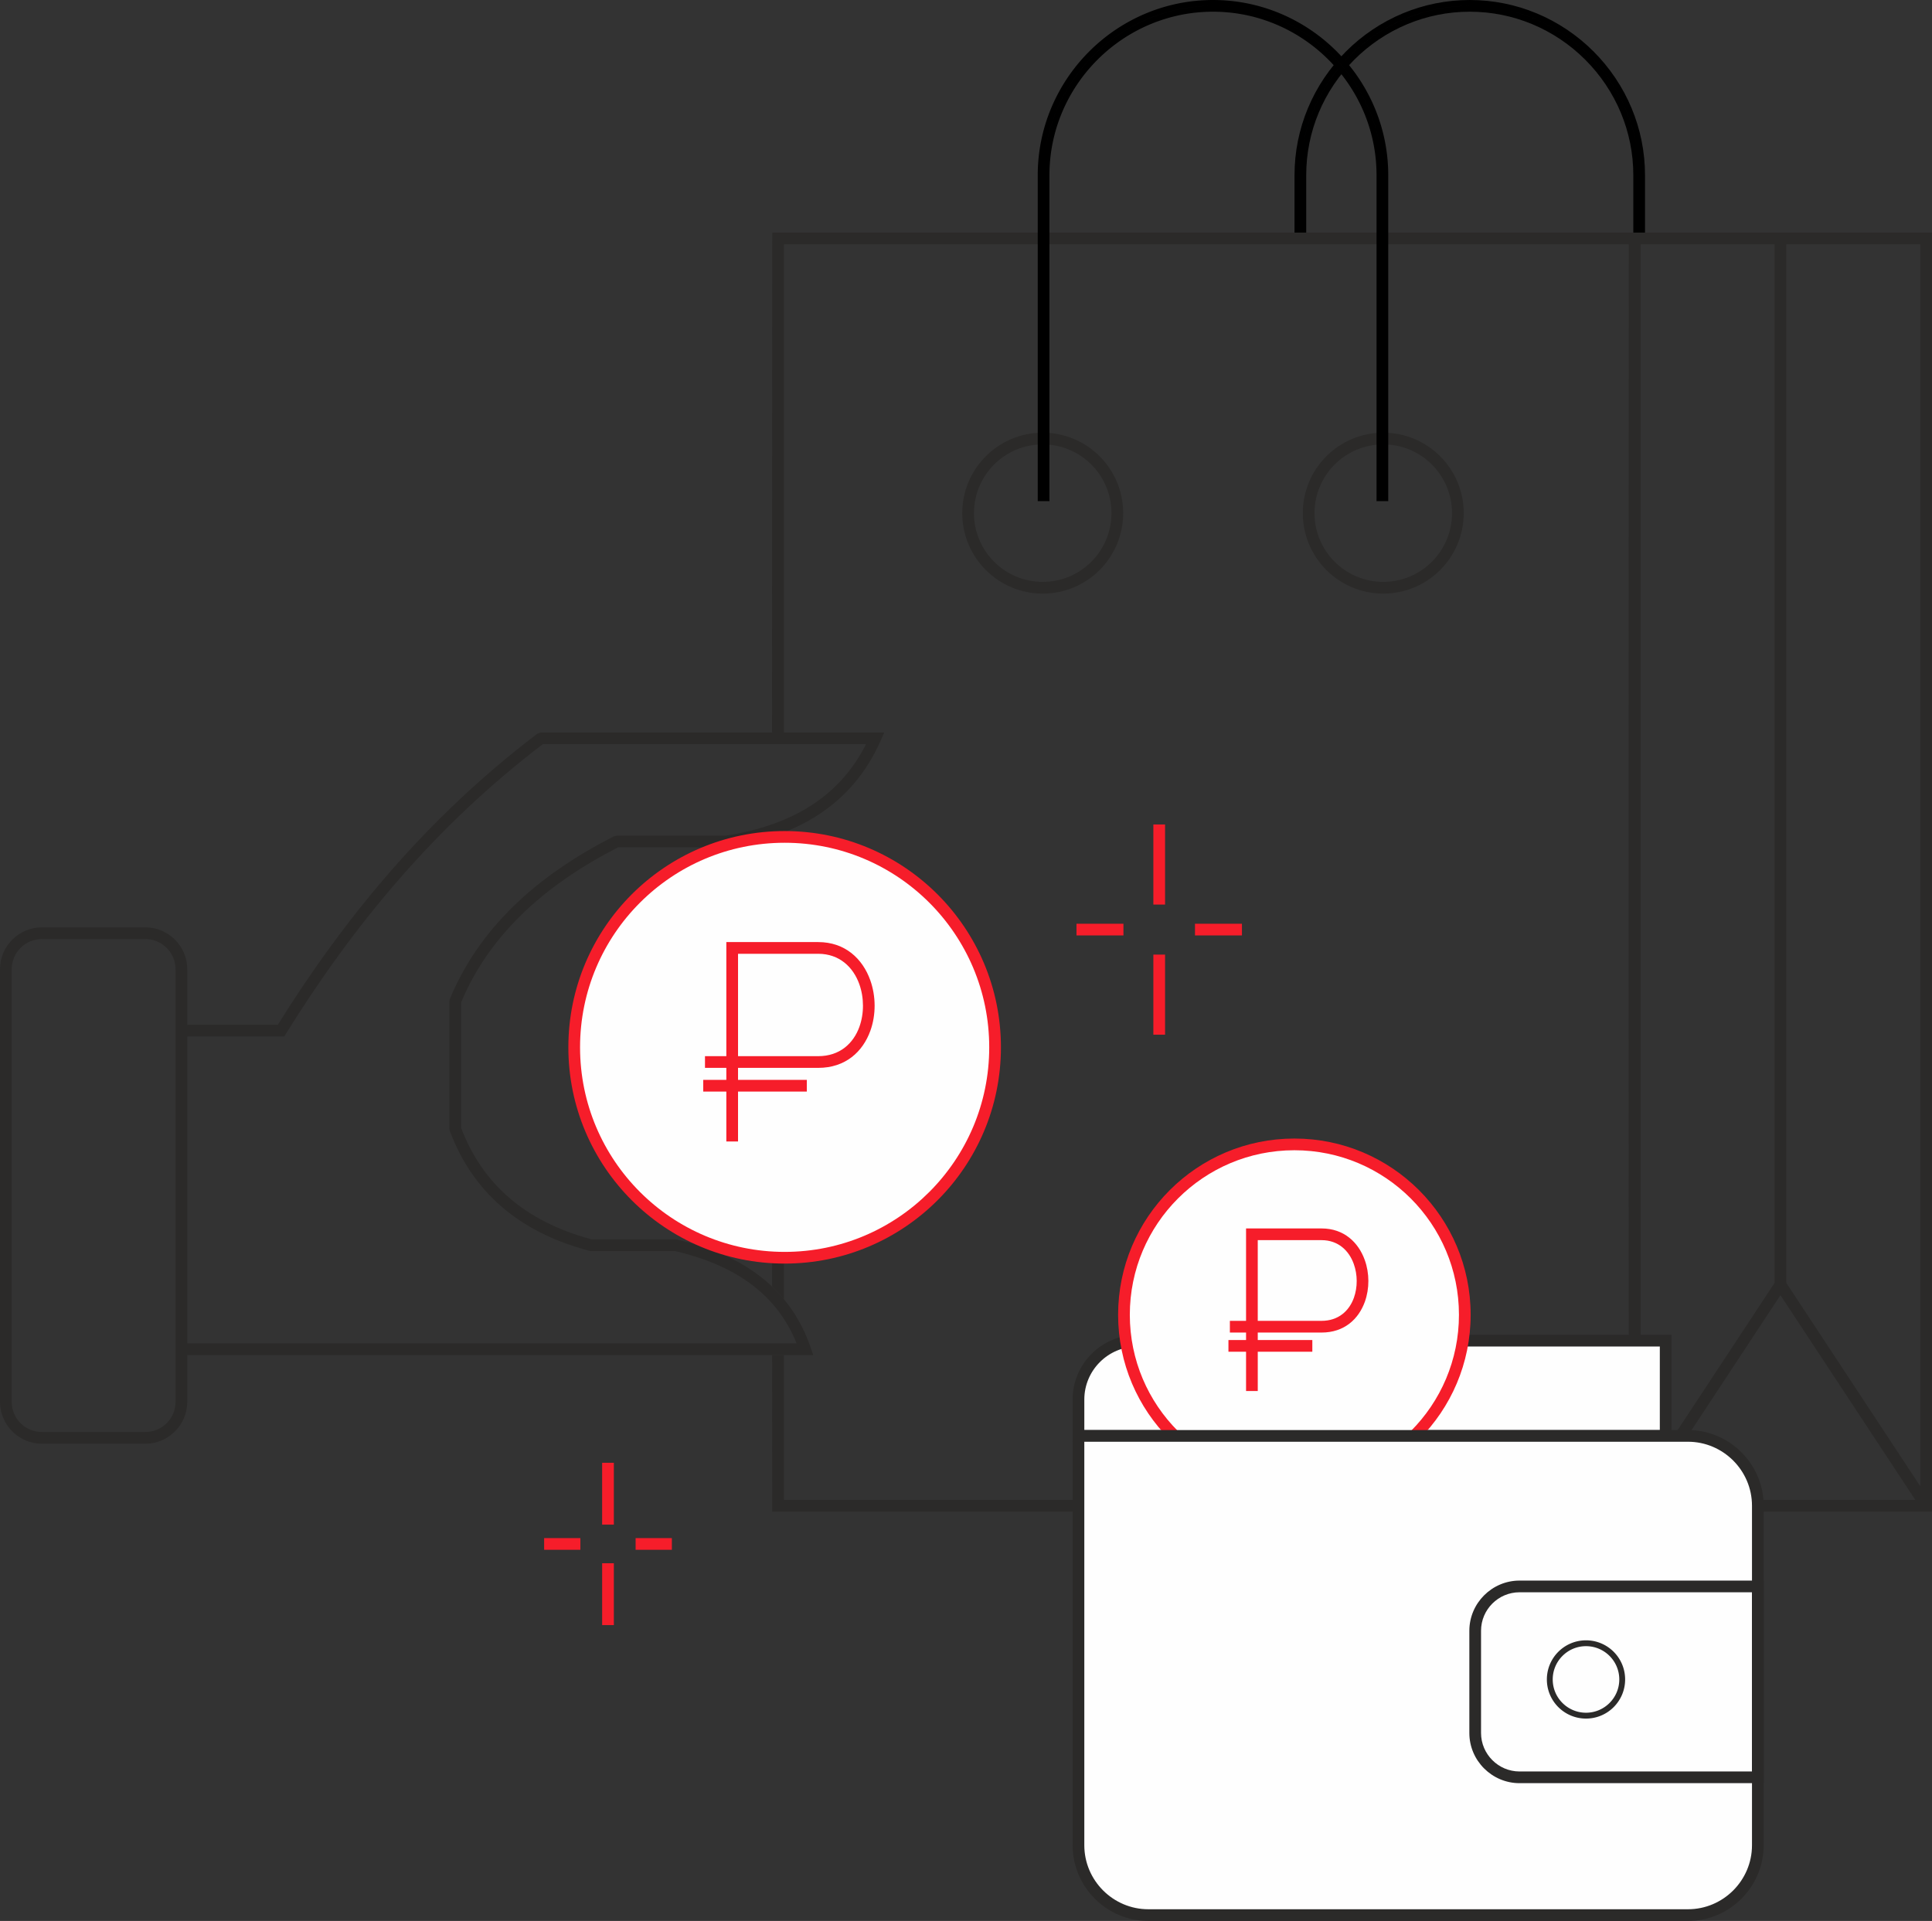 <svg xmlns="http://www.w3.org/2000/svg" width="190.045" height="188.976" viewBox="0 0 1979.64 1968.5" shape-rendering="geometricPrecision" text-rendering="geometricPrecision" image-rendering="optimizeQuality" fill-rule="evenodd" clip-rule="evenodd"><rect x="0" y="0" width="1979.64" height="1968.5" fill="#333333" stroke="none"/><defs><style>.fil4{fill:#fefefe}.fil0{fill:#2b2a29}.fil0,.fil1,.fil2{fill-rule:nonzero}.fil1{fill:#000}.fil2{fill:#f61d2a}</style></defs><g id="Layer_x0020_1"><g id="_1693499888976"><path class="fil0" d="M1506.01 3c48.57 0 92.72 19.86 124.72 51.86s51.87 76.15 51.87 124.71v64.75h-6v-64.75c0-46.9-19.2-89.55-50.11-120.47s-73.56-50.11-120.46-50.11c-46.91 0-89.56 19.19-120.48 50.11-30.92 30.91-50.11 73.56-50.11 120.47v64.75h-6v-64.75c0-48.56 19.86-92.71 51.86-124.71S1457.45 3 1506.01 3z"/><path class="fil1" d="M1506.01 0c24.21 0 47.35 4.86 68.49 13.65 21.97 9.14 41.77 22.52 58.34 39.09 16.57 16.57 29.96 36.37 39.09 58.35 8.79 21.14 13.65 44.28 13.65 68.48v67.74h-11.99v-67.74c0-22.6-4.54-44.19-12.73-63.9-8.52-20.48-21.02-38.97-36.5-54.45-15.47-15.48-33.95-27.98-54.45-36.5-19.71-8.2-41.3-12.73-63.9-12.73-22.61 0-44.2 4.53-63.91 12.73-20.5 8.52-38.98 21.02-54.45 36.49-15.48 15.48-27.98 33.96-36.5 54.46-8.2 19.7-12.73 41.3-12.73 63.9v67.74h-11.99v-67.74c0-24.2 4.86-47.35 13.65-68.49 9.14-21.97 22.52-41.77 39.09-58.34 16.57-16.57 36.37-29.96 58.34-39.09C1458.65 4.86 1481.79 0 1506 0zm66.2 19.18c-19.29-8.02-40.33-12.65-62.35-13.14 22 .48 43.04 5.12 62.35 13.16 21.21 8.82 40.35 21.76 56.39 37.8 16.03 16.02 28.97 35.16 37.8 56.39 8.5 20.43 13.2 42.8 13.2 66.19 0-23.41-4.69-45.78-13.18-66.19-8.83-21.22-21.77-40.37-37.8-56.4-16.04-16.04-35.17-28.97-56.4-37.8zM1506.01 6c-23.42 0-45.79 4.69-66.2 13.18-21.22 8.83-40.36 21.77-56.4 37.8-16.04 16.04-28.97 35.17-37.8 56.4-8.49 20.41-13.18 42.78-13.18 66.2 0-23.39 4.7-45.76 13.2-66.19 8.82-21.22 21.76-40.35 37.79-56.38 16.04-16.05 35.18-28.98 56.4-37.8 20.43-8.5 42.8-13.2 66.19-13.2z"/><path class="fil0" d="M797.25 238.33h883.79v1310.69H791.26l-.08-160.41h12.07v148.41h865.8V250.31h-865.8v500.33h-12.17c.02-170.78.08-341.55.18-512.32h5.99zm-6.1 1080.17c-.05-153.7-.08-307.42-.08-461.13 4.14-1.37 8.2-2.84 12.18-4.41v478.47c-3.73-4.5-7.76-8.81-12.1-12.94z"/><path class="fil0" d="M1967.65 250.32h-286.6v1286.71h286.6V250.32zm-292.6-11.99h304.59v1310.69h-310.58c-.25-436.89-.25-873.81 0-1310.69h5.99z"/><path class="fil0" d="M1830.34 244.32v1072.06l-1.01 3.28-149.29 226.64-9.98-6.56 148.29-225.1V244.32z"/><path class="fil0" d="M1829.33 1313.1l149.3 226.64-9.98 6.56-149.29-226.64zm-760.91-869.7c22.76 0 43.37 9.23 58.3 24.15 14.92 14.92 24.15 35.53 24.15 58.29 0 22.76-9.23 43.37-24.15 58.3-14.92 14.92-35.53 24.15-58.3 24.15-22.76 0-43.37-9.23-58.29-24.15-14.92-14.92-24.15-35.53-24.15-58.3 0-22.76 9.23-43.37 24.15-58.29 14.92-14.92 35.53-24.15 58.29-24.15zm49.82 32.63c-12.75-12.75-30.36-20.63-49.82-20.63-19.45 0-37.07 7.89-49.81 20.63-12.74 12.75-20.63 30.36-20.63 49.81 0 19.45 7.89 37.07 20.63 49.81 12.75 12.75 30.36 20.63 49.81 20.63 19.46 0 37.07-7.89 49.82-20.63 12.74-12.74 20.63-30.36 20.63-49.81 0-19.45-7.89-37.07-20.63-49.81zm299.14-32.63c22.76 0 43.37 9.23 58.29 24.15 14.92 14.92 24.15 35.53 24.15 58.29 0 22.76-9.23 43.37-24.15 58.3-14.92 14.92-35.53 24.15-58.29 24.15-22.76 0-43.37-9.23-58.3-24.15-14.92-14.92-24.15-35.53-24.15-58.3 0-22.76 9.23-43.37 24.15-58.29 14.92-14.92 35.53-24.15 58.3-24.15zm49.81 32.63c-12.75-12.75-30.36-20.63-49.81-20.63-19.46 0-37.07 7.89-49.82 20.63-12.74 12.75-20.63 30.36-20.63 49.81 0 19.45 7.89 37.07 20.63 49.81 12.75 12.75 30.36 20.63 49.82 20.63 19.45 0 37.07-7.89 49.81-20.63 12.74-12.74 20.63-30.36 20.63-49.81 0-19.45-7.89-37.07-20.63-49.81z"/><path class="fil0" d="M1242.9 3c48.57 0 92.72 19.86 124.72 51.86s51.87 76.15 51.87 124.71v330.97h-6V179.57c0-46.9-19.2-89.55-50.11-120.47-30.92-30.92-73.56-50.11-120.47-50.11s-89.56 19.19-120.48 50.11c-30.92 30.91-50.11 73.56-50.11 120.47v330.97h-6V179.57c0-48.56 19.86-92.71 51.86-124.71S1194.33 3 1242.89 3z"/><path class="fil1" d="M1242.9 0c24.21 0 47.35 4.86 68.49 13.65 21.97 9.14 41.77 22.52 58.34 39.09 16.57 16.57 29.96 36.37 39.09 58.35 8.79 21.14 13.65 44.28 13.65 68.48v333.96h-11.99V179.57c0-22.6-4.53-44.19-12.73-63.9-8.52-20.48-21.02-38.97-36.5-54.45-15.47-15.48-33.95-27.98-54.45-36.5-19.7-8.2-41.3-12.73-63.9-12.73-22.61 0-44.2 4.53-63.91 12.73-20.5 8.52-38.98 21.02-54.45 36.49-15.48 15.48-27.98 33.96-36.5 54.46-8.2 19.7-12.73 41.3-12.73 63.9v333.96h-11.99V179.57c0-24.2 4.86-47.35 13.65-68.49 9.14-21.97 22.52-41.77 39.09-58.34 16.57-16.57 36.37-29.96 58.34-39.09C1195.54 4.86 1218.68 0 1242.89 0zm66.2 19.18a171.982 171.982 0 00-62.28-13.14c21.98.5 42.99 5.13 62.28 13.16 21.21 8.82 40.35 21.76 56.39 37.8 16.03 16.02 28.97 35.16 37.8 56.39 8.5 20.43 13.2 42.8 13.2 66.19 0-23.41-4.69-45.78-13.18-66.19-8.83-21.22-21.77-40.37-37.8-56.4-16.03-16.04-35.17-28.97-56.4-37.8zM1242.9 6c-23.42 0-45.79 4.69-66.2 13.18-21.22 8.83-40.36 21.77-56.4 37.8-16.04 16.04-28.97 35.17-37.8 56.4-8.49 20.41-13.18 42.78-13.18 66.2 0-23.39 4.7-45.76 13.2-66.19 8.82-21.22 21.76-40.35 37.79-56.38 16.04-16.05 35.18-28.98 56.4-37.8 20.43-8.5 42.8-13.2 66.19-13.2z"/><path class="fil2" d="M1193.8 844.89v82.07h-12v-82.07zm-90.77 101.71h48.12v11.99h-48.12zm78.77 113.7v-82.07h12v82.07zm90.77-101.71h-48.12V946.6h48.12z"/><path d="M628.99 1499.01v63.36h-12v-63.36zm-71.44 77.16h37.15v11.99h-37.15zm59.44 89.15v-63.37h12v63.37zm71.44-77.16h-37.14v-11.99h37.14z" fill="#f61d2a" fill-rule="nonzero"/><path class="fil0" d="M42.87 950.31H149c11.78 0 22.5 4.82 30.26 12.59 7.79 7.76 12.61 18.49 12.61 30.28v443.39c0 11.78-4.83 22.5-12.59 30.26-7.79 7.79-18.51 12.61-30.28 12.61H42.87c-11.8 0-22.52-4.83-30.28-12.59C4.83 1459.06 0 1448.34 0 1436.57V993.18c0-11.8 4.82-22.52 12.59-30.28 7.76-7.76 18.49-12.59 30.28-12.59zM149 962.3H42.87c-8.49 0-16.21 3.48-21.81 9.07-5.59 5.6-9.07 13.32-9.07 21.81v443.39c0 8.5 3.47 16.22 9.06 21.82 5.61 5.58 13.33 9.06 21.81 9.06h106.13c8.5 0 16.22-3.48 21.82-9.06 5.59-5.59 9.06-13.32 9.06-21.82V993.18c0-8.49-3.48-16.21-9.07-21.81-5.58-5.6-13.31-9.07-21.81-9.07z"/><path class="fil0" d="M185.87 1050.14h98.78c34.56-55.4 72.82-108.39 116.18-158.03 44.11-50.5 93.53-97.57 149.74-140.22l3.61-1.24h351.87l-3.72 8.41c-14.47 32.7-35.69 57.2-62.43 74.97-26.53 17.62-58.46 28.54-94.57 34.19l-.91.09H633.39c-38.8 19.76-72.04 42.68-99.09 69.11-26.92 26.3-47.73 56.09-61.8 89.72v128.69c10.72 28.18 26.81 52.04 48.75 71.15 22.12 19.27 50.27 33.76 84.94 43.04h86.05l1.33.17c38.02 8.73 67.57 22.85 89.95 41.49 22.57 18.79 37.8 42.07 47.04 68.98l2.73 7.94H185.88v-11.99h630.38c-8.7-21.56-21.87-40.33-40.38-55.75-20.8-17.32-48.47-30.53-84.27-38.84h-86.17l-1.52-.21c-36.91-9.76-66.91-25.18-90.55-45.78-23.72-20.67-41.03-46.53-52.48-77.09l-.4-2.09v-130.86l.47-2.27c14.72-35.65 36.61-67.16 64.99-94.88 28.24-27.59 62.91-51.43 103.33-71.88l2.69-.65h112.11c34.18-5.42 64.3-15.72 89.2-32.27 22.5-14.94 40.82-35.08 54.1-61.41H556.14c-54.81 41.78-103.11 87.87-146.32 137.34-43.65 49.98-82.1 103.41-116.78 159.29l-1.77 2.86H185.88v-11.99z"/><circle class="fil4" cx="803.99" cy="1073.24" r="215.63"/><path class="fil2" d="M803.99 851.62c61.19 0 116.6 24.81 156.71 64.91 40.11 40.11 64.91 95.52 64.91 156.71 0 61.2-24.81 116.6-64.91 156.71-40.11 40.11-95.52 64.91-156.71 64.91-61.2 0-116.61-24.81-156.71-64.91-40.1-40.11-64.91-95.51-64.91-156.71s24.81-116.61 64.91-156.71c40.11-40.1 95.52-64.91 156.71-64.91zm148.23 73.39c-37.94-37.93-90.35-61.39-148.23-61.39-57.89 0-110.3 23.46-148.24 61.39-37.93 37.93-61.39 90.35-61.39 148.24 0 57.89 23.46 110.3 61.39 148.23 37.93 37.93 90.35 61.4 148.24 61.4 57.89 0 110.3-23.46 148.23-61.4 37.93-37.94 61.4-90.35 61.4-148.23 0-57.89-23.46-110.3-61.4-148.24z"/><path class="fil2" d="M744.25 1169.71v-75.4h-21.88v-11.99h21.88V965.4h94.14c27.59 0 45.5 17.17 53.33 39.04 2.94 8.22 4.44 17.11 4.47 25.96.02 8.84-1.42 17.71-4.37 25.88-7.7 21.39-25.4 38.02-53.44 38.02h-82.15v75.4h-11.99zm11.99-192.32v104.92h82.15c22.14 0 36.11-13.15 42.2-30.06 2.46-6.85 3.69-14.34 3.66-21.85-.02-7.51-1.28-15.02-3.76-21.94-6.24-17.4-20.38-31.07-42.1-31.07h-82.15z"/><path class="fil2" d="M826.7 1118.59H720.57v-11.99H826.7z"/><path class="fil4" d="M1165.32 1373.86h541.42v97.58h-601.68v-37.32c0-33.15 27.12-60.26 60.26-60.26z"/><path class="fil0" d="M1165.32 1367.87h547.42v109.57h-613.68v-43.31c0-18.23 7.46-34.8 19.46-46.8s28.57-19.46 46.8-19.46zm535.42 11.99h-535.42c-14.92 0-28.49 6.11-38.32 15.94-9.83 9.83-15.94 23.4-15.94 38.32v31.32h589.69v-85.59z"/><circle class="fil4" cx="1326.29" cy="1347.34" r="174.62"/><path class="fil2" d="M1326.3 1166.72c49.87 0 95.03 20.22 127.71 52.9 32.68 32.68 52.9 77.84 52.9 127.72 0 49.87-20.22 95.03-52.9 127.71-32.68 32.68-77.84 52.91-127.71 52.91-49.87 0-95.04-20.22-127.72-52.91-32.68-32.68-52.9-77.84-52.9-127.71 0-49.87 20.22-95.04 52.91-127.72 32.68-32.68 77.84-52.9 127.72-52.9zm119.24 61.38c-30.52-30.51-72.68-49.39-119.24-49.39-46.57 0-88.73 18.87-119.24 49.39-30.52 30.52-49.39 72.67-49.39 119.24 0 46.56 18.87 88.72 49.39 119.24 30.52 30.52 72.68 49.39 119.24 49.39 46.56 0 88.72-18.87 119.24-49.39 30.51-30.51 49.39-72.67 49.39-119.24 0-46.57-18.87-88.72-49.39-119.24z"/><path class="fil2" d="M1276.78 1425.45v-59.92h-16.58v-11.99h16.58v-94.69h77.38c22.91 0 37.76 14.24 44.26 32.37 2.44 6.74 3.67 14.07 3.69 21.41.02 7.28-1.18 14.59-3.6 21.34-6.39 17.75-21.07 31.56-44.34 31.56h-65.39v59.92h-11.99zm11.99-154.61v82.7h65.39c17.36 0 28.33-10.32 33.11-23.59 1.94-5.42 2.91-11.36 2.89-17.31-.01-5.91-1.02-11.87-3-17.39-4.88-13.67-15.98-24.41-33-24.41h-65.39z"/><path class="fil2" d="M1344.69 1385.19h-85.95v-11.99h85.95z"/><path class="fil4" d="M1105.05 1471.45h624.54c39.37 0 71.58 32.21 71.58 71.57v347.91c0 39.37-32.21 71.57-71.58 71.57h-552.97c-39.37 0-71.57-32.21-71.57-71.57v-419.48z"/><path class="fil0" d="M1105.05 1465.45h624.54c21.32 0 40.71 8.73 54.77 22.78 14.08 14.08 22.81 33.47 22.81 54.79v347.9c0 21.32-8.73 40.71-22.78 54.77-14.08 14.08-33.47 22.81-54.79 22.81h-552.96c-21.32 0-40.71-8.73-54.77-22.78-14.08-14.08-22.81-33.47-22.81-54.79v-425.48h6zm624.54 11.99h-618.54v413.48c0 18.04 7.38 34.44 19.26 46.33 11.89 11.87 28.29 19.26 46.33 19.26h552.96c18.04 0 34.44-7.38 46.33-19.26 11.87-11.89 19.26-28.29 19.26-46.33v-347.9c0-18.04-7.38-34.44-19.26-46.33-11.89-11.87-28.29-19.26-46.33-19.26z"/><path class="fil0" d="M1556.99 1619.7h250.18v207.61h-250.18c-14.12 0-26.98-5.79-36.3-15.11-9.33-9.3-15.11-22.16-15.11-36.3v-104.78c0-14.11 5.79-26.97 15.1-36.29 9.34-9.34 22.2-15.12 36.31-15.12zm238.18 11.99h-238.18c-10.85 0-20.71 4.43-27.84 11.56-7.16 7.15-11.59 17.01-11.59 27.86v104.78c0 10.84 4.44 20.69 11.59 27.84 7.13 7.16 16.98 11.59 27.84 11.59h238.18V1631.7z"/><path class="fil0" d="M1625.11 1680.93c11.07 0 21.1 4.49 28.35 11.74 7.26 7.26 11.74 17.28 11.74 28.36 0 11.07-4.49 21.1-11.74 28.35a39.939 39.939 0 01-28.35 11.74c-11.07 0-21.1-4.49-28.36-11.74-7.25-7.25-11.74-17.28-11.74-28.35s4.49-21.1 11.74-28.36c7.26-7.25 17.28-11.74 28.36-11.74zm24.11 15.98c-6.17-6.17-14.7-9.99-24.11-9.99-9.42 0-17.94 3.81-24.11 9.99-6.17 6.17-9.99 14.7-9.99 24.11s3.81 17.94 9.99 24.11c6.17 6.17 14.7 9.99 24.11 9.99s17.94-3.82 24.11-9.99c6.17-6.17 9.99-14.7 9.99-24.11 0-9.42-3.82-17.94-9.99-24.11z"/></g></g></svg>